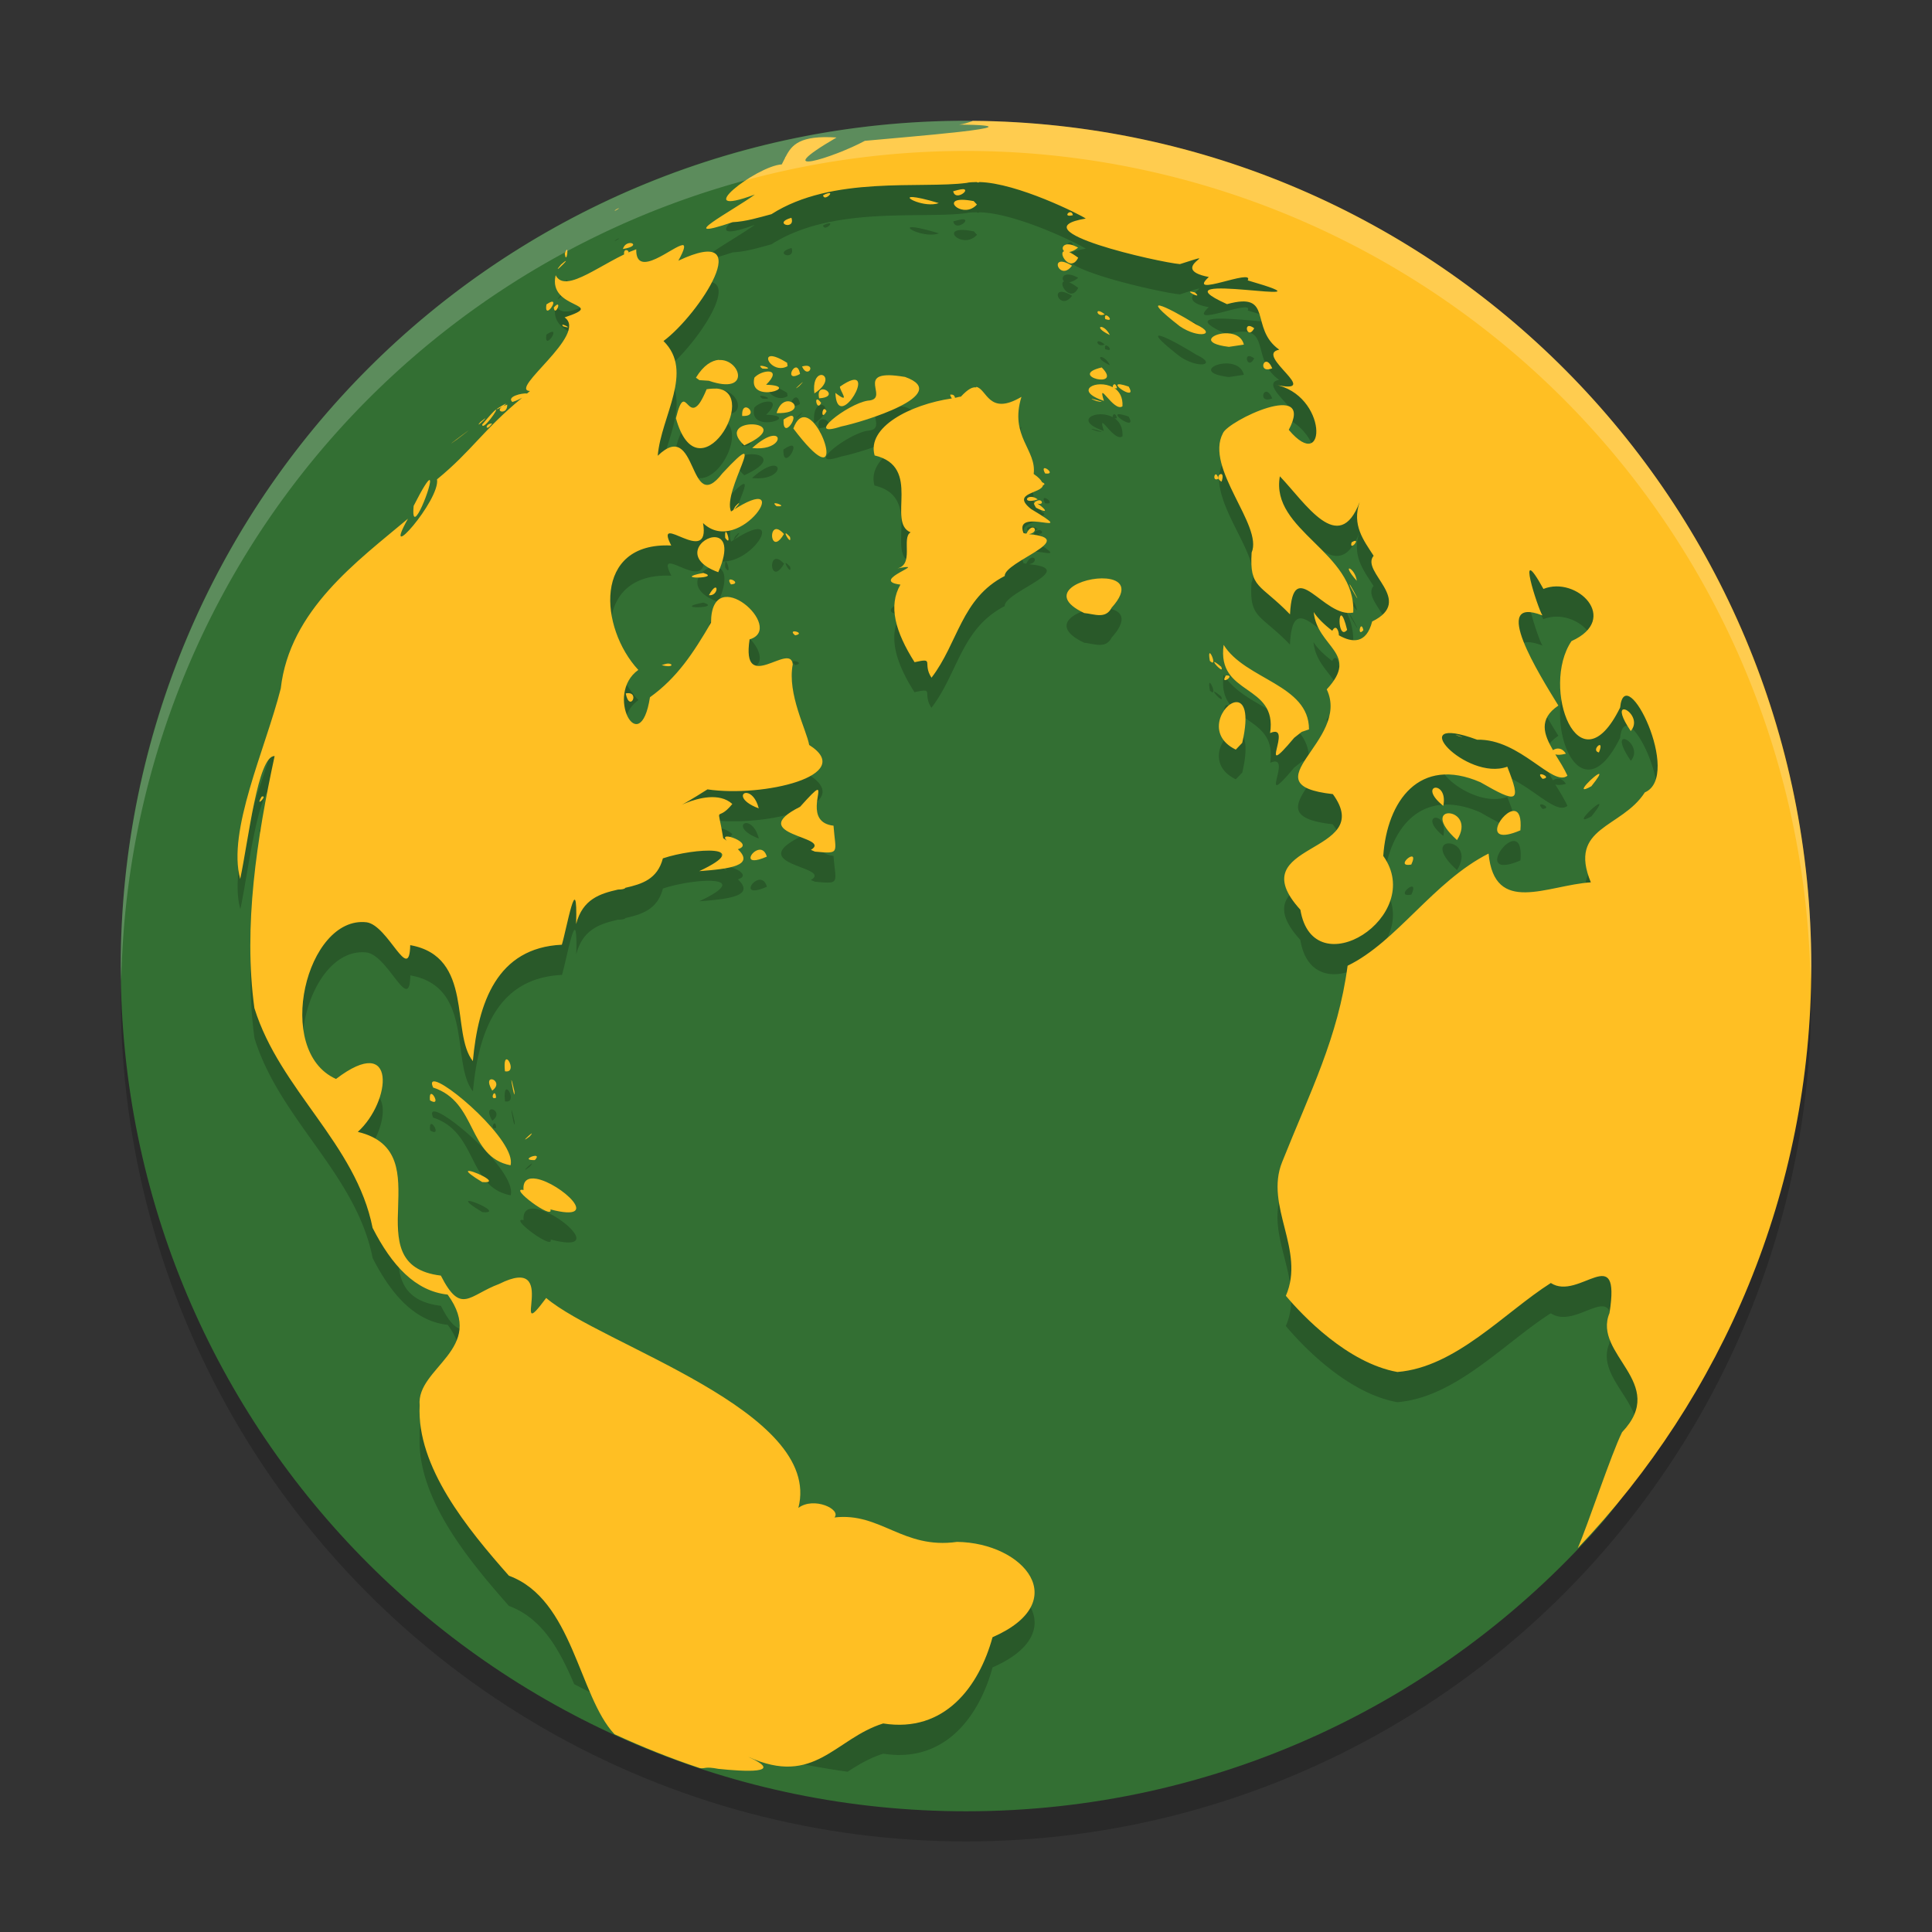 <svg width="64" height="64" version="1.1" viewBox="0 0 64 64" xmlns="http://www.w3.org/2000/svg">
 <rect x="0" y="0" width="64" height="64" fill="#333333" stroke="none"/>
 <g transform="translate(0,-988.362)">
  <circle cx="32" cy="1021.362" r="28" style="opacity:.2"/>
  <path d="m56.377 1020.502c0 7.16 0.936 13.553-3.486 18.504-5.128 5.742-12.587 9.357-20.891 9.357-15.464 0-28-12.536-28-28s12.536-28 28-28c0.509 0 1.665 0.292 2.167 0.319 7.001 0.374 11.089 5.874 15.797 10.463 5.217 5.086 6.413 9.496 6.413 17.358z" style="fill:#336f33"/>
  <path d="m32.223 993.366c-0.161 0.062-0.314 0.109-0.449 0.121 3.077 0.038-2.018 0.432-3.125 0.539-1.035 0.559-3.286 1.26-0.938-0.109-1.213-0.08-1.484 0.241-1.684 0.633-0.02 0.02-0.023 0.021-0.016 0.031-0.038 0.076-0.074 0.148-0.113 0.227-0.844 0.05-3.122 1.826-0.895 1-0.691 0.513-2.782 1.601-0.734 0.914 0.443-0.022 0.861-0.152 1.285-0.266 2.016-1.291 4.966-0.835 6.465-1.035 0.097-0.026 0.218-0.023 0.336-0.027 0.031 0.02 0.061 0.02 0.09 0 1.249 0.028 3.342 1.076 3.523 1.207-2.313 0.384 2.428 1.454 3.117 1.512 1.612-0.515-0.51 0.143 0.957 0.426-0.783 0.719 1.53-0.312 1.289 0.109 3.413 0.992-3.355-0.415-0.688 0.789 1.571-0.43 0.719 0.792 1.73 1.508-0.871 0.164 1.55 1.542-0.172 1.152 1.79 0.324 1.766 3.021 0.488 1.504 0.893-1.692-2.024-0.296-2.184 0.113-0.611 1.153 1.339 3.063 0.953 3.953-0.076 1.201 0.28 1.018 1.273 2.047 0.101-2.018 1.116 0.145 2.094-0.059 0.096-2.016-2.756-2.705-2.434-4.516 0.848 0.886 1.956 2.67 2.645 0.852-0.265 0.769 0.132 1.266 0.465 1.781-0.45 0.535 1.38 1.476-0.051 2.176-0.189 0.747-0.659 0.711-1.102 0.457 0.003-0.144-0.096-0.384-0.219-0.148-0.26-0.198-0.5-0.431-0.617-0.621 0.112 1.171 1.545 1.365 0.434 2.562 0.814 1.712-2.653 3.151 0.203 3.469 1.478 2.023-3.126 1.577-1.074 3.832 0.425 2.586 4.172 0.214 2.746-1.785 0.127-1.818 1.191-3.32 3.215-2.442 1.236 0.712 1.369 0.691 0.895-0.512-1.364 0.499-3.521-1.823-1-0.894 1.425-0.04 2.507 1.583 2.992 1.191-0.106-0.232-0.256-0.47-0.402-0.707 0.079 0.02 0.164 0.026 0.352-0.02-0.137-0.223-0.33-0.189-0.43-0.117-0.302-0.518-0.489-1.029 0.18-1.477-0.63-1.024-2.289-3.675-0.527-2.988-0.15-0.223-0.915-2.59 0.031-0.875 1.106-0.445 2.556 0.994 0.93 1.727-1.036 1.53 0.245 4.993 1.613 2.199 0.164-1.62 2.072 2.273 0.816 2.812-0.765 1.195-2.556 1.131-1.789 2.981-1.44 0.092-3.193 1.108-3.387-0.953-1.83 0.927-3.041 2.924-4.672 3.715-0.314 2.376-1.243 4.184-2.168 6.504-0.591 1.465 0.78 2.915 0.125 4.43 0.549 0.655 2.04 2.226 3.691 2.523 1.934-0.154 3.554-1.972 5.086-2.945 0.929 0.61 2.323-1.437 1.941 0.996-0.574 1.377 1.971 2.309 0.418 3.945-0.033 0.067-0.101 0.263-0.141 0.355a28 28 0 0 0 6.355 -16.797c-0.527-14.924-12.701-26.882-27.727-26.999zm-4.816 0.441-0.07 0.019 0.07-0.019zm-0.137 0.031-0.188 0.035 0.188-0.035zm-0.203 0.043-0.074 0.019 0.074-0.019zm-2.113 0.707-0.082 0.019 0.082-0.019zm-0.348 0.098-0.188 0.039 0.188-0.039zm-1.707 0.496-0.176 0.066 0.176-0.066zm-0.281 0.078-0.078 0.039 0.078-0.039zm9.332 0.375c-0.046-0.02-0.159 5e-4 -0.371 0.062 0.063 0.312 0.51-5e-4 0.371-0.062zm-10.391 0.07-0.051 0.031 0.051-0.031zm5.93 0.055c-0.027 0-0.093-2e-3 -0.223 0.07 0.026 0.188 0.304-0.046 0.223-0.07zm4.379 0.082 0.094 0.051-0.094-0.051zm-1.621 0.047c-0.4-0.026 0.393 0.369 0.855 0.203-0.455-0.138-0.722-0.193-0.855-0.203zm-9.199 0.047-0.027 0.019 0.027-0.019zm10.828 0.043c-0.675 2e-3 0.061 0.635 0.488 0.16l-0.105-0.113c-0.159-0.03-0.286-0.047-0.383-0.047zm0.617 0.168 4e-3 0.094-4e-3 -0.094zm-11.98 0.113c6.84e-4 0-0.028-3e-3 -0.105 0.043-0.147 0.114 0.103-0.031 0.105-0.043zm-0.172 0.082-0.094 0.074 0.094-0.074zm15.129 0.051c-0.097-0.02-0.217 0.174 0.074 0.098-0.011-0.066-0.042-0.094-0.074-0.098zm-15.32 0.051 0.016 0.035-0.016-0.035zm6.07 0.133c-0.651 0.184 0.152 0.432 0 0zm-6.383 0.113-0.113 0.109 0.113-0.109zm-0.191 0.133-0.18 0.125 0.18-0.125zm1.297 0.602c-0.076-0.034-0.254 1e-3 -0.305 0.188 0.355-0.056 0.381-0.153 0.305-0.188zm14.371 0.039c-0.127 0.032-0.141 0.154-0.062 0.219-0.217 0.054 0.215 0.723 0.465 0.215-0.124-0.092-0.221-0.15-0.297-0.184 0.08-0.02 0.177-0.048 0.297-0.148-0.186-0.104-0.319-0.122-0.402-0.102zm-12.703 0.019c-0.281 0-1.553 1.152-1.531 0.137-1.07 0.382-2.342 1.52-2.672 0.859-0.274 1.153 1.769 0.909 0.297 1.398 0.805 0.553-1.877 2.4-1.145 2.438-0.039 0.03-0.061 0.052-0.098 0.082-0.172-0.02-0.686 0.104-0.484 0.281 0.207-0.068 0.235-0.099 0.32-0.141-1.29 1.059-1.664 1.758-2.82 2.703 0.113 0.682-1.889 2.957-0.961 1.305-1.676 1.408-3.921 3.025-4.215 5.625-0.515 2.022-1.777 4.717-1.34 6.309 0.273-1.275 0.584-4.094 1.141-4.07-0.589 2.722-1.042 5.644-0.672 8.348 0.845 2.718 3.362 4.494 3.914 7.281 0.639 1.251 1.423 2.096 2.488 2.211 1.313 1.805-1.049 2.417-0.93 3.664-0.106 2.041 1.587 4.097 2.957 5.648 1.108 0.406 1.687 1.477 2.16 2.59a28 28 0 0 0 9.059 2.902c0.357-0.233 0.73-0.457 1.18-0.598 2.045 0.324 3.179-1.24 3.621-2.859 2.681-1.17 1.047-3.127-1.176-3.156-1.794 0.253-2.529-0.987-4.059-0.809 0.237-0.266-0.678-0.705-1.195-0.32 0.826-3.206-6.54-5.404-8.352-6.953-1.267 1.711 0.508-1.502-1.559-0.465-1.005 0.372-1.263 1.043-1.934-0.274-2.941-0.356 0.082-4.087-2.75-4.762 1.11-1.007 1.311-3.307-0.723-1.754-2.077-0.928-0.979-5.42 1.016-5.188 0.718 0.102 1.419 2.066 1.445 0.758 2.122 0.378 1.332 2.911 2.074 3.84 0.176-1.932 0.797-3.756 2.949-3.856 0.151-0.486 0.529-2.644 0.473-0.684 0.216-0.833 0.797-1.011 1.387-1.145 0.137 0 0.234-0.021 0.242-0.055 0.548-0.124 1.061-0.283 1.242-0.977 1.05-0.351 3.073-0.454 1.203 0.422 1.027-0.076 1.849-0.185 1.281-0.727 0.608-0.186-0.718-0.651-0.363-0.277-0.044-0.03-0.071-0.056-0.121-0.086-0.202-1.248-0.241-0.462 0.301-1.133-0.856-0.787-2.901 0.834-0.824-0.484 1.833 0.275 4.969-0.461 3.371-1.473-0.083-0.488-0.737-1.693-0.547-2.668-0.075-0.768-1.711 1.04-1.43-0.828 1.223-0.366-1.276-2.604-1.277-0.555-0.592 1.011-1.123 1.823-2.023 2.469-0.33 2.117-1.511-0.103-0.383-0.902-1.285-1.384-1.512-4.244 1.09-4.121-0.604-1.182 1.316 0.759 1.055-0.746 1.225 1.174 3.161-1.862 0.926-0.383-0.299-0.697 1.356-3.028-0.285-1.266-1.141 1.481-0.805-1.873-2.145-0.578 0.112-1.321 1.217-2.791 0.191-3.801 1.171-0.867 3.176-3.921 0.492-2.66 0.213-0.386 0.23-0.517 0.137-0.52zm-3.73 0.019-0.016 0.137 0.016-0.137zm-0.094 0.137c-0.012-0.02-0.037 0.017-0.078 0.117 0.045 0.335 0.115-0.073 0.078-0.117zm17.484 0h0.109-0.109zm-15.566 0.019c-0.025 0.02-0.038 0.059-0.027 0.133 0.262-0.042 0.103-0.187 0.027-0.133zm3.266 0.324 0.035 0.043-0.035-0.043zm-5.227 0.031c0.007-0.02-0.033 1e-3 -0.164 0.117-0.302 0.359 0.143-0.065 0.164-0.117zm16.367 0.023c-0.212 0.064 0.089 0.549 0.402 0.125-0.203-0.122-0.332-0.147-0.402-0.125zm0.551 0.105-0.047 0.125 0.047-0.125zm2.406 0.125-0.141 0.019 0.141-0.019zm1.16 0.059-0.074 0.055 0.074-0.055zm0.195 0.102 0.125 0.098-0.125-0.098zm-21.078 0.125-0.117 0.066 0.117-0.066zm-0.215 0.137 0.062 0.019-0.062-0.019zm21.273 0.027 0.062 0.066-0.062-0.066zm0.02 0.316c5e-3 0.048 0.405 0.231 0.164 0.019-0.125-0.034-0.166-0.031-0.164-0.019zm-21.098 0.336c-0.019-0.03-0.082-0.018-0.223 0.078-0.075 0.459 0.278 0.018 0.223-0.078zm0.102 0.09-0.074 0.07 0.074-0.07zm20.012 0.031c-0.182-0.042-0.059 0.131 0.645 0.68 0.628 0.428 1.265 0.278 0.547-0.055-0.521-0.323-1.009-0.583-1.191-0.625zm-2.293 0.043 0.266 0.09-0.266-0.09zm-18.137 0.047 0.023 0.047-0.023-0.047zm18.398 0.09c-0.117-0.02-0.033 0.203 0.188 0.105-0.086-0.072-0.148-0.102-0.188-0.105zm-0.168 0.019 0.082 0.082-0.082-0.082zm0.398 0.121c-0.027 0-0.044 0.033-0.027 0.117 0.288 0.11 0.108-0.129 0.027-0.117zm-0.188 0.07-0.059 0.133 0.059-0.133zm-0.289 0.027 0.098 0.074-0.098-0.074zm-17.512 0.211c-0.026 0-0.036 0 0.004 0.051 0.32 0.1 0.074-0.043-0.004-0.051zm18.016 0 0.113 0.031-0.113-0.031zm4.68 0.051c-0.11 0.06 0.033 0.392 0.203 0.066-0.102-0.074-0.166-0.086-0.203-0.066zm-4.883 0.023c-0.052 0.02-0.005 0.12 0.305 0.27-0.1-0.209-0.252-0.284-0.305-0.27zm-17.715 0.055-0.02 0.074 0.02-0.074zm18.152 0.02-0.027 0.066 0.027-0.066zm-0.355 0.098 0.012 0.172-0.012-0.172zm4.027 0.039c-0.444 0.024-0.798 0.338 0.141 0.449l0.492-0.074c-0.07-0.299-0.367-0.39-0.633-0.375zm-22.184 0.215 0.055 0.035-0.055-0.035zm7.152 0.539c-0.284 0.02 0.118 0.574 0.551 0.328l-0.016-0.109c-0.27-0.17-0.441-0.226-0.535-0.223zm11.02 0 0.023 0.105-0.023-0.105zm-12.746 0.121c-0.236 0.02-0.506 0.175-0.758 0.59l0.113 0.082 0.312 0.019c1.426 0.493 1.039-0.739 0.332-0.688zm18.152 0.062c-0.157-0.032-0.211 0.376 0.18 0.219-0.063-0.146-0.127-0.208-0.18-0.219zm-15.539 0.113-0.145 0.074 0.145-0.074zm-1.23 0.023c-0.028 0-0.022 0.034 0.059 0.09 0.415 0.036 0.026-0.112-0.059-0.09zm1.176 0.051c-0.155 0-0.319 0.469 0.129 0.219-0.027-0.154-0.077-0.216-0.129-0.219zm-0.551 0.094 0.086 0.035-0.086-0.035zm-0.324 0.047c-0.138-0.022-0.381 0.059-0.508 0.199-0.221 0.9 1.624 0.273 0.391 0.234 0.289-0.284 0.255-0.411 0.117-0.434zm1.66 0.117c-0.112 0.04-0.228 0.218-0.18 0.602 0.552-0.36 0.367-0.67 0.18-0.602zm2.285 0c-0.962 0 0.008 0.8-0.695 0.844-0.687 0.106-2.149 1.273-0.883 0.856 0.721-0.146 3.718-1.064 2.117-1.641-0.227-0.038-0.402-0.057-0.539-0.059zm-1.594 0.066-0.125 0.117 0.125-0.117zm-1.262 0.164c-0.032 0.02-0.39 0.346-0.113 0.129 0.098-0.1 0.124-0.133 0.113-0.129zm10.34 0.066c-0.044 0-0.073 0.053-0.066 0.102-0.511-0.281-1.348 0.1-0.293 0.453-0.234-0.752 0.332 0.391 0.617 0.18 0.018-0.299-0.102-0.489-0.266-0.602 0.024 0 0.036 0.02 0.082 0-0.019-0.086-0.047-0.119-0.074-0.125v-0.01zm0.094 0.019c-0.057 0.09 0.633 0.508 0.367 0.062-0.248-0.086-0.348-0.092-0.367-0.062zm-4.684 0.07v0.02c-0.119-0.022-0.271 0.048-0.508 0.305-0.064 0-0.13 0.031-0.195 0.039-0.011-0.062-0.045-0.123-0.16-0.105 0.018 0.076 0.039 0.089 0.059 0.125-1.384 0.203-2.829 0.953-2.562 1.891 1.59 0.376 0.392 2.216 1.195 2.547-0.323 0.182 0.156 1.121-0.5 1.207 1.279-0.253-0.939 0.391 0.164 0.523-0.411 0.708-0.171 1.565 0.465 2.57 0.69-0.156 0.246 0.034 0.562 0.516 0.885-1.151 0.983-2.625 2.426-3.367-0.014-0.479 2.509-1.236 0.801-1.387 0.39-0.07 0.117-0.448-0.082-0.023-0.042 0-0.052 5e-4 -0.098-0.019-0.348-0.906 1.966 0.236 0.25-0.793-0.684-0.543 0.352-0.504 0.395-0.789 0.084-0.02 0.049-0.068-0.027-0.098-0.038-0.074-0.114-0.158-0.281-0.274 0.104-0.805-0.808-1.247-0.402-2.555-1.09 0.647-1.143-0.266-1.5-0.332zm-5.555 0.02 0.043 0.102-0.043-0.102zm5.129 0 0.09 0.082-0.09-0.082zm-8.164 0.039c-0.097 0-0.21 0-0.34 0.019-0.632 1.536-0.664-0.473-1.016 0.961 0.734 2.659 2.809-0.848 1.355-0.981zm8.109 0.019 0.07 0.07-0.07-0.07zm-4.527 0.02c-0.049-0.018-0.103-0.022-0.145 0-0.055 0.034-0.086 0.116-0.051 0.277 0.443-0.029 0.342-0.226 0.195-0.281zm-1.125 0.086-0.117 0.105 0.117-0.105zm-9.219 0.019-0.141 0.059 0.141-0.059zm8.961 0.113 0.156 0.035-0.156-0.035zm-0.047 0.031 0.051 0.066-0.051-0.066zm10.262 0.051c-0.019 4e-4 0.019 0.022 0.164 0.074 0.443 0.092-0.107-0.074-0.164-0.074zm-19.383 0.019-0.047 0.027 0.047-0.027zm10.285 0c-0.073 0.024 0.027 0.36 0.137 0.113-0.069-0.094-0.112-0.121-0.137-0.113zm-1.41 0.043-0.137 0.098 0.137-0.098zm-8.906 0.102c-0.095 0.034-0.572 0.336-0.082 0.086 0.103-0.08 0.114-0.098 0.082-0.086zm0.055 0.024c-0.573 0.19 0.015 0.409 0 0zm7.859 0.105c-0.049 0.028-0.084 0.111-0.074 0.274 0.488 0.026 0.221-0.357 0.074-0.274zm-8.25 0.074c-0.049 0.034-0.178 0.173-0.438 0.484 0.006 0.239 0.585-0.586 0.438-0.484zm0.297 0.027-0.09 0.117 0.09-0.117zm-0.152 0.066-0.062 0.09 0.062-0.09zm-0.055 0.105-0.125 0.113 0.125-0.113zm9.672 0c-0.051 0.02-0.124 0.055-0.219 0.121-0.025 0.732 0.575-0.224 0.219-0.121zm0.312 0-0.086 0.07 0.086-0.07zm-10.406 0.074c-2e-3 0-0.048 0.027-0.168 0.125-0.197 0.236 0.174-0.105 0.168-0.125zm9.266 0.137 0.137 0.09-0.137-0.09zm-9.043 0.035c-0.261 0-0.225 0.32 0 0zm-0.184 0.031-0.098 0.074 0.098-0.074zm8.832 0c-0.371-0.02-0.839 0.199-0.293 0.695 0.937-0.427 0.664-0.678 0.293-0.695zm-8.867 0.078-0.117 0.051 0.117-0.051zm24.246 0.02-0.098 0.035 0.098-0.035zm-25.027 0.266c-0.246 0.184-0.549 0.412-0.168 0.141 0.604-0.462 0.414-0.324 0.168-0.141zm10.238 0.027c-0.142 0.036-0.353 0.151-0.625 0.395 0.877 0.1 1.052-0.501 0.625-0.395zm14.691 0-0.023 0.172 0.023-0.172zm-6.016 0.109 0.023 0.098-0.023-0.098zm-18.652 0.019-0.02 0.09 0.02-0.09zm-0.035 0.098-0.109 0.098 0.109-0.098zm-0.094 0.019-0.043 0.082 0.043-0.082zm8.516 0.031-0.062 0.098 0.062-0.098zm-1.238 0.152 0.035 0.074-0.035-0.074zm17.543 0.125-0.047 0.113 0.047-0.113zm-5.965 0.031 0.195 0.254-0.195-0.254zm-19.199 0.078-0.121 0.117 0.121-0.117zm8.18 0.09-0.098 0.105 0.098-0.105zm-8.191 0.074-0.082 0.082 0.082-0.082zm25.25 0.047-0.039 0.133 0.039-0.133zm-5.742 0.191c-0.024 0.02-0.02 0.062 0.035 0.168 0.33 0.048 0.037-0.212-0.035-0.168zm5.617 0.027 0.051 0.148-0.051-0.148zm-25.41 0.019-0.082 0.02 0.082-0.02zm19.629 0.152 0.094 0.105-0.094-0.105zm-20.191 0.188c-0.049 0-0.204 0.219-0.527 0.855-0.111 1.169 0.674-0.848 0.527-0.855zm10.766 0.133 0.066 0.105-0.066-0.105zm15.383 0.02 0.02 0.113-0.02-0.113zm-26.121 0.105 0.02 0.09-0.02-0.09zm19.891 0.301c-0.188 0-0.213 0.233 0.23 0.086-0.087-0.066-0.168-0.09-0.23-0.086zm0.285 0.113c-0.044 0-0.099 0.02-0.168 0.07 0.299 0.142 0.3-0.06 0.168-0.07zm-0.141 0.082c-0.047 0-0.058 0.032 0.027 0.164 0.607 0.303 0.114-0.144-0.027-0.164zm-9.809 0.019c7.72e-4 -0.02-0.03 0-0.125 0.102-0.179 0.287 0.123-0.066 0.125-0.102zm1.18 0c-0.022 0-0.013 0.034 0.062 0.094 0.349 0.024 4e-3 -0.12-0.062-0.094zm11.125 0.027-0.059 0.156 0.059-0.156zm-22.781 0.066-0.066 0.152 0.066-0.152zm12.023 0.082-0.164 0.031 0.164-0.031zm-0.176 0.113-0.203 0.055 0.203-0.055zm0.23 0.058-0.07 0.121 0.07-0.121zm-12.32 0.16-0.039 0.094 0.039-0.094zm-0.02 0.023-0.078 0.082 0.078-0.082zm12.418 0.231-0.059 0.141 0.059-0.141zm18.18 0.047 0.023 0.156-0.023-0.156zm-18.68 0.059c-0.194 0.104-0.058 0.768 0.309 0.148-0.141-0.158-0.244-0.184-0.309-0.148zm-1.617 0.078c-0.019 0-0.032 0.047-0.023 0.195 0.198 0.285 0.08-0.191 0.023-0.195zm-0.074 0.031-0.102 0.152 0.102-0.152zm2.055 0.019c-0.033 0.032 0.205 0.396 0.145 0.117-0.092-0.1-0.134-0.127-0.145-0.117zm-2.324 0.125c-0.45-0.04-1.138 0.712 0.09 1.16 0.364-0.828 0.18-1.137-0.09-1.16zm20.25 0.105 0.172 0.074-0.172-0.074zm-2.641 0.148-0.055 0.102 0.055-0.102zm2.414 0 0.102 0.035-0.102-0.035zm0.988 0.785c-0.064-0.024-0.048 0.09 0.234 0.406-0.027-0.221-0.171-0.383-0.234-0.406zm-21.418 0.144c-1.118 0.216 0.666 0.194 0 0zm13.355 0.188c-0.784-0.072-2.083 0.506-0.734 1.141 0.344 0.034 0.711 0.212 0.91-0.176 0.581-0.645 0.295-0.921-0.176-0.965zm-12.176 0.02-0.008 0.133 0.008-0.133zm-0.309 0.02c-0.021 0.02-0.018 0.062 0.043 0.152 0.316-0.02 0.022-0.205-0.043-0.152zm20.57 0.188c-0.036-0.058-0.046-0.059 0.008 0.062 0.44 0.771 0.099 0.11-0.008-0.062zm-21.066 0.082c-0.042 0.024-0.106 0.095-0.188 0.242 0.259 0.032 0.314-0.315 0.188-0.242zm18.074 0.215 0.074 0.09-0.074-0.09zm-17.031 0.113 0.105 0.066-0.105-0.066zm7.84 0.105-0.145 0.051 0.145-0.051zm-7.133 0.129 0.086 0.144-0.086-0.144zm13.648 0.047 0.125 0.086-0.125-0.086zm-0.02 0.035 0.145 0.082-0.145-0.082zm1.562 0.09 0.031 0.102-0.031-0.102zm-0.043 0.055 0.164 0.258-0.164-0.258zm4.438 0.082 0.133 0.074-0.133-0.074zm-5.77 0.023 0.117 0.07-0.117-0.07zm5.207 0.024c-0.127-0.078-0.087 0.79 0.184 0.473-0.076-0.316-0.141-0.446-0.184-0.473zm-0.363 0.289 0.078 0.078-0.078-0.078zm1.016 0.066c-0.065 0-0.098 0.324 0.07 0.125-0.022-0.098-0.049-0.127-0.07-0.125zm-0.367 0.031-0.039 0.098 0.039-0.098zm-18.355 0.144c-0.088-0.022-0.186 0-0.031 0.121 0.197-0.038 0.119-0.099 0.031-0.121zm14.285 0.168 0.09 0.094-0.09-0.094zm-15.156 0.082-0.012 0.141 0.012-0.141zm15.031 0.188c-0.238 1.704 1.792 1.27 1.543 2.922 0.812-0.358-0.499 1.702 0.797 0.156l0.25-0.195 0.238-0.082c0.005-1.486-2.117-1.648-2.828-2.801zm-14.348 0.113 0.086 0.09-0.086-0.09zm13.883 0.164c-0.019 0.02-0.019 0.078 0.012 0.254 0.234 0.218 0.044-0.284-0.012-0.254zm-17.91 0.199-0.164 0.078 0.164-0.078zm18.066 0.09c-0.047 0.02 0.34 0.421 0.227 0.16-0.146-0.122-0.211-0.164-0.227-0.16zm-18.082 0.055c-0.056 0-0.133 0.017-0.223 0.051 0.374 0.1 0.39-0.045 0.223-0.051zm0.172 0.023-0.117 0.066 0.117-0.066zm8.219 0-0.125 0.062 0.125-0.062zm9.602 0.02-0.098 0.062 0.098-0.062zm-9.379 0.262-0.066 0.09 0.066-0.09zm13.137 0.047-0.062 0.09 0.062-0.09zm-3.281 0.039c-0.234 0.36 0.357-0.02 0 0zm-9.605 0.02 0.133 0.074-0.133-0.074zm-9.293 0.113 0.156 0.031-0.156-0.031zm19.066 0.023-0.035 0.098 0.035-0.098zm-31.594 0.125 0.004 0.113-0.004-0.113zm31.543 0-0.035 0.141 0.035-0.141zm-20 0.316c0.131 0.661 0.499-0.094 0 0zm20.75 0.176-0.016 0.172 0.016-0.172zm-32.348 0.039-0.02 0.137 0.02-0.137zm31.805 0.074c-0.426 0.038-1.013 1.078 0 1.57l0.215-0.223c0.24-1.035 0.041-1.37-0.215-1.348zm12.832 0.242c-0.086 0.032-0.073 0.233 0.254 0.715 0.305-0.355-0.111-0.769-0.254-0.715zm-11.957 0.051-0.125 0.078 0.125-0.078zm9.715 0.266-0.043 0.082 0.043-0.082zm-0.043 0.176-0.012 0.148 0.012-0.148zm-8.352 0.336-0.117 0.074 0.117-0.074zm5.098 0.02c0.039 0.02 0.392 0.13 0.098 0.02-0.094-0.024-0.111-0.025-0.098-0.02zm3.754 0.062 0.105 0.148-0.105-0.148zm-3.832 0.02 0.098 0.051-0.098-0.051zm1.008 0.176-0.074 0.066 0.074-0.066zm3.117 0.047-0.012 0.148 0.012-0.148zm-0.344 0.281h0.102-0.102zm0.5 0.102-0.012 0.098 0.012-0.098zm0.473 0.109 0.035 0.133-0.035-0.133zm-2.34 0.172 0.152 0.078-0.152-0.078zm4.34 0.055-0.023 0.082 0.023-0.082zm-3.906 0.1 0.043 0.148-0.043-0.148zm1.977 0.176c-0.08-0.042-0.924 0.781-0.258 0.406 0.227-0.283 0.285-0.393 0.258-0.406zm-1.953 0.02c-0.015 0.02 7.42e-4 0.061 0.078 0.141 0.285-0.03-0.033-0.195-0.078-0.141zm0.328 0.188-0.113 0.02 0.113-0.02zm-3.543 0.027-0.059 0.094 0.059-0.094zm-39.602 0.023-0.074 0.07 0.074-0.07zm0.445 0.023-0.062 0.305 0.062-0.305zm43.398 0 0.07 0.082-0.07-0.082zm-4.508 0.172c-0.135 0.02-0.182 0.238 0.27 0.602 0.088-0.44-0.135-0.621-0.27-0.602zm-20.477 0.078c-0.068 0.025-0.223 0.18-0.559 0.555-1.873 0.942 1.105 0.983 0.355 1.43l0.137 0.056c0.855 0.078 0.681 0.055 0.613-0.855-0.954-0.108-0.344-1.253-0.547-1.184zm-2.312 0.102c-0.205-0.036-0.276 0.26 0.383 0.508-0.089-0.347-0.26-0.486-0.383-0.508zm-16.082 0.117c-0.25 0.42 0.238-0.08 0 0zm35.453 0 0.086 0.062-0.086-0.062zm6.055 0.476c-0.403-0.068-1.169 1.218 0.188 0.641 0.038-0.443-0.053-0.618-0.188-0.641zm-2.164 0.078c-0.26-0.02-0.437 0.264 0.25 0.883 0.354-0.56 0.01-0.868-0.25-0.883zm-20.559 0.027-0.125 0.023 0.125-0.023zm-2.371 0.547-0.195 0.098 0.195-0.098zm25.301 0.426 0.09 0.02-0.09-0.02zm-25.223 0.203c-0.288 0.02-0.589 0.594 0.242 0.231-0.051-0.176-0.146-0.235-0.242-0.231zm21.832 0.027-0.098 0.035 0.098-0.035zm-39.191 0.027-0.004 0.156 0.004-0.156zm38.992 0.18c-0.103-0.064-0.508 0.344-0.043 0.258 0.076-0.162 0.077-0.236 0.043-0.258zm-38.398 0.094 0.023 0.09-0.023-0.09zm-0.324 0.344-0.023 0.125 0.023-0.125zm38.352 0.191-0.074 0.113 0.074-0.113zm-25.727 0.438 0.16 0.027-0.16-0.027zm-1.32 0.856-0.109 0.109 0.109-0.109zm-7.285 0.289-0.098 0.02 0.098-0.02zm0.863 0.742 0.039 0.094-0.039-0.094zm5.859 0.051-0.164 0.234 0.164-0.234zm-0.395 0.293-0.129 0.074 0.129-0.074zm-7.828 0.078-0.094 0.137 0.094-0.137zm5.344 2.926-0.035 0.098 0.035-0.098zm0.77 0.324 0.094 0.066-0.094-0.066zm0.105 0.094c-0.061-0.038-0.119 0.036-0.082 0.387 0.297 0.054 0.184-0.323 0.082-0.387zm-3.965 0.414 0.098 0.02-0.098-0.02zm3.488 0.246c-0.104-0.04-0.218 0.043-0.027 0.367 0.225-0.164 0.131-0.327 0.027-0.367zm0.613 0.02c-0.027-0.034 0.121 0.742 0.098 0.375-0.061-0.263-0.089-0.364-0.098-0.375zm-2.598 0.047c-0.048 0.02-0.052 0.079 0 0.199 1.474 0.475 1.134 2.296 2.566 2.574 0.217-0.777-2.228-2.894-2.566-2.773zm-1.414 0.219-0.102 0.02 0.102-0.02zm3.457 0.172c-0.06-0.028-0.138 0.222 0.043 0.145-6e-3 -0.094-0.023-0.137-0.043-0.145zm-2.109 0.02c-0.031 0-0.05 0.065-0.035 0.211 0.329 0.2 0.13-0.231 0.035-0.211zm2.863 0.129 0.102 0.301-0.102-0.301zm-1.301 0.43 0.125 0.113-0.125-0.113zm0.117 0.133 0.078 0.098-0.078-0.098zm-3.715 0.187-0.082 0.082 0.082-0.082zm5.207 0.305 0.113 0.102-0.113-0.102zm0.156 0.129c-0.061 0.03-0.405 0.355-0.066 0.102 0.079-0.088 0.087-0.112 0.066-0.102zm-3.066 0.113 0.109 0.082-0.109-0.082zm3.371 0.156 0.098 0.078-0.098-0.078zm-0.148 0.477c-0.094-0.042-0.487 0.143-0.047 0.133 0.077-0.08 0.078-0.119 0.047-0.133zm-2.262 0.504c-0.006 0.034 0.115 0.14 0.473 0.355 0.7 0.06-0.455-0.458-0.473-0.355zm2.195 0.066 0.129 0.086-0.129-0.086zm0.074 0.184c-0.265-0.046-0.458 0.039-0.43 0.371-0.528-0.116 1.012 1.024 0.895 0.641 1.791 0.464 0.329-0.872-0.465-1.012zm-4.227 3.481 0.035 0.125-0.035-0.125zm13.113 7.207 0.164 0.023-0.164-0.023zm0.785 0.051-0.191 0.02 0.191-0.02zm-0.785 0.023-0.066 0.082 0.066-0.082zm2.598 0.543-0.039 0.09 0.039-0.09z" style="opacity:.2"/>
  <path d="m32.221 992.368c-0.161 0.062-0.313 0.108-0.448 0.12 3.077 0.038-2.015 0.431-3.123 0.539-1.035 0.559-3.287 1.26-0.938-0.11-1.213-0.08-1.484 0.243-1.684 0.634-0.02 0.02-0.023 0.02-0.016 0.03-0.038 0.076-0.075 0.148-0.115 0.227-0.844 0.05-3.119 1.824-0.891 0.998-0.691 0.513-2.783 1.603-0.736 0.916 0.443-0.022 0.861-0.152 1.285-0.265 2.016-1.291 4.965-0.836 6.464-1.036 0.097-0.026 0.219-0.024 0.336-0.028 0.031 0.02 0.061 0.02 0.09 0 1.249 0.028 3.34 1.078 3.522 1.209-2.313 0.384 2.43 1.452 3.12 1.509 1.612-0.515-0.51 0.144 0.957 0.427-0.783 0.719 1.528-0.309 1.288 0.112 3.413 0.992-3.354-0.417-0.686 0.787 1.571-0.43 0.719 0.793 1.731 1.509-0.871 0.164 1.55 1.541-0.172 1.151 1.79 0.324 1.764 3.021 0.487 1.504 0.893-1.692-2.023-0.296-2.182 0.114-0.611 1.153 1.338 3.061 0.952 3.951-0.076 1.201 0.278 1.019 1.271 2.048 0.101-2.018 1.117 0.144 2.095-0.06 0.096-2.016-2.753-2.704-2.431-4.514 0.848 0.886 1.956 2.669 2.644 0.85-0.265 0.769 0.13 1.268 0.462 1.783-0.45 0.535 1.382 1.477-0.049 2.177-0.189 0.747-0.66 0.71-1.102 0.457 0.003-0.144-0.096-0.385-0.219-0.15-0.26-0.198-0.498-0.431-0.615-0.621 0.112 1.171 1.543 1.365 0.432 2.562 0.814 1.712-2.654 3.152 0.202 3.47 1.478 2.023-3.127 1.576-1.075 3.831 0.425 2.586 4.172 0.216 2.745-1.783 0.127-1.818 1.195-3.32 3.218-2.442 1.236 0.712 1.366 0.689 0.891-0.514-1.364 0.499-3.519-1.822-0.998-0.894 1.425-0.04 2.506 1.584 2.991 1.192-0.106-0.232-0.256-0.469-0.402-0.706 0.079 0.02 0.163 0.024 0.35-0.022-0.137-0.223-0.327-0.19-0.427-0.118-0.302-0.518-0.491-1.029 0.178-1.477-0.63-1.024-2.29-3.673-0.528-2.986-0.15-0.223-0.914-2.592 0.033-0.878 1.106-0.445 2.556 0.996 0.93 1.728-1.036 1.53 0.242 4.995 1.611 2.201 0.164-1.62 2.073 2.272 0.818 2.811-0.765 1.195-2.556 1.131-1.788 2.98-1.44 0.092-3.194 1.107-3.388-0.954-1.83 0.927-3.039 2.925-4.67 3.716-0.314 2.376-1.243 4.182-2.168 6.502-0.591 1.465 0.778 2.918 0.123 4.432 0.549 0.655 2.042 2.227 3.694 2.524 1.934-0.154 3.551-1.975 5.083-2.948 0.929 0.61 2.325-1.437 1.944 0.995-0.574 1.377 1.969 2.312 0.416 3.948-0.355 0.712-1.14 3.088-1.468 3.842 4.783-5.023 7.736-11.805 7.736-19.288 0-15.39-12.417-27.875-27.779-27.995zm-4.815 0.44-0.071 0.02 0.071-0.02zm-0.137 0.03-0.186 0.036 0.186-0.036zm-0.202 0.044-0.077 0.02 0.077-0.02zm-2.114 0.705-0.082 0.022 0.082-0.022zm-0.35 0.098-0.186 0.04 0.186-0.04zm-1.704 0.498-0.178 0.064 0.178-0.064zm-0.282 0.076-0.079 0.04 0.079-0.04zm9.33 0.377c-0.046-0.02-0.159 0-0.372 0.062 0.063 0.312 0.511 0 0.372-0.062zm-10.391 0.068-0.049 0.032 0.049-0.032zm5.931 0.054c-0.027 0-0.092 0-0.221 0.072 0.026 0.188 0.302-0.048 0.221-0.072zm4.378 0.082 0.093 0.052-0.093-0.052zm0.645 0.02 0.09 0.052-0.09-0.052zm-2.267 0.03c-0.4-0.026 0.393 0.366 0.856 0.2-0.455-0.138-0.722-0.19-0.856-0.2zm-9.198 0.046-0.027 0.02 0.027-0.02zm10.828 0.044c-0.675 2e-3 0.062 0.633 0.489 0.158l-0.107-0.114c-0.159-0.03-0.286-0.044-0.383-0.044zm0.618 0.166 0.005 0.096-0.005-0.096zm-11.982 0.112c6.84e-4 0-0.026 0-0.104 0.046-0.147 0.114 0.102-0.034 0.104-0.046zm-0.172 0.084-0.093 0.076 0.093-0.076zm15.129 0.05c-0.097-0.02-0.217 0.174 0.074 0.098-0.011-0.066-0.041-0.094-0.074-0.098zm-15.318 0.052 0.014 0.036-0.014-0.036zm6.068 0.132c-0.651 0.184 0.152 0.432 0 0zm-6.382 0.112-0.112 0.112 0.112-0.112zm-0.191 0.134-0.18 0.124 0.18-0.124zm1.296 0.602c-0.076-0.034-0.253 0-0.304 0.186 0.355-0.056 0.38-0.152 0.304-0.186zm14.375 0.04c-0.127 0.032-0.141 0.154-0.063 0.219-0.217 0.054 0.215 0.724 0.465 0.216-0.124-0.092-0.222-0.152-0.298-0.186 0.08-0.02 0.175-0.048 0.295-0.148-0.186-0.104-0.316-0.122-0.399-0.102zm-12.704 0.02c-0.281 0-1.555 1.152-1.534 0.136-1.07 0.382-2.339 1.519-2.669 0.859-0.274 1.153 1.767 0.908 0.295 1.397 0.805 0.553-1.878 2.402-1.146 2.439-0.039 0.03-0.059 0.052-0.096 0.082-0.172-0.02-0.688 0.104-0.487 0.282 0.207-0.068 0.237-0.098 0.323-0.14-1.29 1.059-1.663 1.756-2.819 2.702 0.113 0.682-1.89 2.956-0.963 1.304-1.676 1.408-3.92 3.027-4.214 5.627-0.515 2.022-1.779 4.717-1.343 6.308 0.273-1.275 0.583-4.095 1.14-4.072-0.589 2.722-1.041 5.644-0.67 8.348 0.845 2.718 3.364 4.494 3.916 7.282 0.639 1.251 1.42 2.095 2.486 2.209 1.313 1.805-1.047 2.42-0.927 3.667-0.106 2.041 1.586 4.095 2.956 5.646 2.116 0.775 2.312 3.988 3.497 5.25 0.92 0.422 1.862 0.802 2.833 1.124 0.183 0.024 0.149-0.064 0.613 0.024 0.82 0.086 2.255 0.176 0.984-0.399 2.205 1.005 2.87-0.605 4.471-1.105 2.045 0.324 3.181-1.238 3.623-2.857 2.681-1.17 1.047-3.129-1.176-3.158-1.794 0.253-2.531-0.988-4.061-0.809 0.237-0.266-0.678-0.702-1.195-0.317 0.826-3.206-6.542-5.404-8.354-6.954-1.267 1.711 0.511-1.502-1.556-0.465-1.005 0.372-1.263 1.041-1.933-0.276-2.941-0.356 0.081-4.086-2.751-4.761 1.11-1.007 1.312-3.306-0.722-1.753-2.077-0.928-0.98-5.423 1.014-5.19 0.718 0.102 1.417 2.065 1.444 0.757 2.122 0.378 1.333 2.913 2.075 3.842 0.176-1.932 0.796-3.756 2.948-3.856 0.151-0.486 0.529-2.644 0.473-0.684 0.216-0.833 0.799-1.009 1.389-1.143 0.137 0 0.232-0.024 0.241-0.058 0.548-0.124 1.063-0.283 1.244-0.976 1.05-0.351 3.073-0.452 1.203 0.424 1.027-0.076 1.847-0.186 1.28-0.727 0.608-0.186-0.718-0.653-0.364-0.279-0.044-0.03-0.07-0.054-0.12-0.084-0.202-1.248-0.241-0.464 0.301-1.135-0.856-0.787-2.9 0.834-0.823-0.484 1.833 0.275 4.967-0.46 3.369-1.471-0.083-0.488-0.734-1.694-0.544-2.669-0.075-0.768-1.712 1.04-1.43-0.829 1.223-0.366-1.276-2.602-1.277-0.552-0.592 1.011-1.123 1.823-2.023 2.469-0.33 2.117-1.514-0.106-0.386-0.905-1.285-1.384-1.511-4.244 1.091-4.121-0.604-1.182 1.314 0.761 1.053-0.744 1.225 1.174 3.163-1.862 0.927-0.383-0.299-0.697 1.357-3.029-0.284-1.266-1.141 1.481-0.804-1.875-2.144-0.58 0.112-1.321 1.217-2.791 0.191-3.801 1.171-0.867 3.176-3.922 0.492-2.661 0.213-0.386 0.23-0.517 0.137-0.52zm-3.732 0.02-0.016 0.134 0.016-0.134zm-0.093 0.134c-0.012-0.02-0.036 0.02-0.077 0.12 0.045 0.335 0.114-0.076 0.077-0.12zm17.484 0h0.112-0.112zm-15.564 0.02c-0.025 0.02-0.041 0.06-0.03 0.134 0.262-0.042 0.106-0.188 0.03-0.134zm3.265 0.325 0.033 0.044-0.033-0.044zm-5.225 0.03c0.007-0.02-0.033 0-0.164 0.116-0.302 0.359 0.143-0.064 0.164-0.116zm16.365 0.024c-0.212 0.064 0.089 0.55 0.402 0.126-0.203-0.122-0.331-0.148-0.402-0.126zm0.552 0.106-0.046 0.124 0.046-0.124zm2.406 0.126-0.142 0.02 0.142-0.02zm1.159 0.058-0.074 0.054 0.074-0.054zm0.194 0.102 0.126 0.098-0.126-0.098zm-21.079 0.124-0.115 0.068 0.115-0.068zm-0.213 0.136 0.063 0.02-0.063-0.02zm21.273 0.028 0.063 0.066-0.063-0.066zm0.019 0.314c5e-3 0.048 0.405 0.232 0.164 0.02-0.125-0.034-0.166-0.032-0.164-0.02zm-21.098 0.339c-0.019-0.03-0.081-0.02-0.221 0.076-0.075 0.459 0.277 0.02 0.221-0.076zm0.101 0.088-0.074 0.072 0.074-0.072zm0.06 0c-0.018-0.02-0.06 0-0.139 0.09 0.026 0.262 0.192-0.054 0.139-0.09zm19.953 0.03c-0.182-0.042-0.059 0.132 0.645 0.681 0.628 0.428 1.265 0.278 0.547-0.054-0.521-0.323-1.01-0.584-1.192-0.626zm-2.291 0.046 0.265 0.088-0.265-0.088zm-18.137 0.046 0.022 0.046-0.022-0.046zm18.4 0.09c-0.117-0.02-0.034 0.201 0.186 0.104-0.086-0.072-0.147-0.1-0.186-0.104zm-0.17 0.02 0.082 0.08-0.082-0.08zm0.396 0.12c-0.027 0-0.042 0.034-0.025 0.118 0.288 0.11 0.105-0.13 0.025-0.118zm-0.186 0.07-0.06 0.134 0.06-0.134zm-0.29 0.028 0.098 0.072-0.098-0.072zm0.503 0.211 0.115 0.03-0.115-0.03zm-18.014 0c-0.026 0-0.034 0 0.005 0.052 0.32 0.1 0.072-0.044-0.005-0.052zm22.695 0.05c-0.11 0.06 0.034 0.392 0.205 0.066-0.102-0.074-0.168-0.086-0.205-0.066zm-4.884 0.024c-0.052 0.02-0.003 0.118 0.306 0.268-0.1-0.209-0.254-0.283-0.306-0.268zm-17.713 0.054-0.019 0.074 0.019-0.074zm18.154 0.02-0.027 0.066 0.027-0.066zm-0.358 0.098 0.014 0.172-0.014-0.172zm4.028 0.038c-0.444 0.024-0.799 0.337 0.139 0.449l0.495-0.074c-0.07-0.299-0.368-0.389-0.634-0.375zm-22.184 0.216 0.057 0.036-0.057-0.036zm7.153 0.541c-0.284 0.02 0.117 0.577 0.55 0.331l-0.014-0.11c-0.27-0.17-0.441-0.225-0.536-0.222zm11.02 0 0.025 0.106-0.025-0.106zm-12.745 0.122c-0.236 0.02-0.508 0.176-0.76 0.591l0.115 0.082 0.312 0.02c1.426 0.493 1.041-0.738 0.334-0.686zm18.151 0.064c-0.157-0.032-0.21 0.374 0.18 0.216-0.063-0.146-0.128-0.205-0.18-0.216zm-15.539 0.112-0.142 0.074 0.142-0.074zm-1.228 0.024c-0.028 0-0.023 0.034 0.057 0.09 0.415 0.036 0.027-0.112-0.057-0.09zm1.37 0.02c0.198 0.448 0.507-0.146 0 0zm-0.197 0.032c-0.155 0-0.316 0.466 0.131 0.216-0.027-0.154-0.08-0.213-0.131-0.216zm10.125 0c-1.176 0.276 0.738 0.744 0 0zm0.55 0.05-0.027 0.104 0.027-0.104zm-11.225 0.042 0.085 0.036-0.085-0.036zm-0.325 0.046c-0.138-0.022-0.379 0.06-0.506 0.2-0.221 0.9 1.622 0.273 0.388 0.235 0.289-0.284 0.255-0.412 0.118-0.435zm3.946 0.12c-0.962 0 0.009 0.799-0.695 0.842-0.687 0.106-2.149 1.273-0.883 0.856 0.721-0.146 3.72-1.065 2.119-1.641-0.227-0.038-0.404-0.056-0.541-0.058zm-2.286 0c-0.112 0.04-0.226 0.218-0.178 0.602 0.552-0.36 0.365-0.67 0.178-0.602zm0.695 0.066-0.126 0.116 0.126-0.116zm0.375 0.096c-0.094 0.026-0.224 0.092-0.402 0.216-0.014 0.124 0.385 0.618-0.15 0.208 0.049 1.259 1.213-0.6 0.552-0.424zm-1.638 0.068c-0.032 0.02-0.389 0.346-0.112 0.128 0.098-0.1 0.123-0.132 0.112-0.128zm10.339 0.066c-0.044 0-0.073 0.054-0.066 0.102-0.511-0.281-1.347 0.098-0.293 0.451-0.234-0.752 0.33 0.391 0.615 0.18 0.018-0.299-0.102-0.489-0.265-0.602 0.024 0 0.039 0.02 0.085 0-0.019-0.086-0.049-0.12-0.077-0.126zm0.093 0.02c-0.057 0.09 0.635 0.506 0.369 0.06-0.248-0.086-0.35-0.09-0.369-0.06zm-4.681 0.088c-0.119-0.022-0.272 0.05-0.509 0.306-0.064 0-0.129 0.03-0.194 0.038-0.011-0.062-0.046-0.122-0.161-0.104 0.018 0.076 0.038 0.088 0.057 0.124-1.384 0.203-2.826 0.952-2.559 1.889 1.59 0.376 0.389 2.218 1.192 2.548-0.323 0.182 0.158 1.119-0.498 1.206 1.279-0.253-0.942 0.392 0.161 0.525-0.411 0.708-0.168 1.565 0.468 2.57 0.69-0.156 0.244 0.032 0.561 0.514 0.885-1.151 0.983-2.626 2.425-3.369-0.014-0.479 2.51-1.236 0.801-1.386 0.39-0.07 0.119-0.444-0.079-0.02-0.042 0-0.055 0-0.101-0.02-0.348-0.906 1.968 0.236 0.252-0.793-0.684-0.543 0.354-0.505 0.396-0.79 0.084-0.02 0.046-0.068-0.03-0.098-0.038-0.074-0.111-0.158-0.279-0.274 0.104-0.805-0.81-1.246-0.405-2.554-1.09 0.647-1.141-0.265-1.498-0.331zm-0.427 0 0.09 0.084-0.09-0.084zm-5.13 0 0.044 0.102-0.044-0.102zm-3.035 0.038c-0.097 0-0.209 0-0.339 0.022-0.632 1.536-0.666-0.474-1.017 0.96 0.734 2.659 2.81-0.849 1.356-0.982zm8.11 0.02 0.071 0.072-0.071-0.072zm-4.67 0.024c-0.055 0.034-0.088 0.118-0.052 0.279 0.591-0.038 0.217-0.381 0.052-0.279zm-0.982 0.082-0.118 0.106 0.118-0.106zm-9.22 0.022-0.139 0.058 0.139-0.058zm8.963 0.112 0.156 0.036-0.156-0.036zm-0.049 0.032 0.052 0.064-0.052-0.064zm10.265 0.05c-0.019 4e-4 0.016 0.02 0.161 0.072 0.443 0.092-0.105-0.072-0.161-0.072zm-19.384 0.02-0.049 0.028 0.049-0.028zm10.284 0c-0.073 0.024 0.027 0.358 0.137 0.112-0.069-0.094-0.112-0.12-0.137-0.112zm-1.408 0.044-0.137 0.096 0.137-0.096zm0.503 0.02c-0.142-0.03-0.336 0.05-0.432 0.386 0.758 0.022 0.668-0.335 0.432-0.386zm-9.412 0.08c-0.095 0.034-0.572 0.334-0.082 0.084 0.103-0.08 0.114-0.096 0.082-0.084zm0.057 0.024c-0.573 0.19 0.015 0.409 0 0zm7.859 0.106c-0.049 0.028-0.086 0.108-0.077 0.271 0.488 0.026 0.224-0.355 0.077-0.271zm2.625 0.05c-0.072 0.052-0.069 0.358 0.093 0.062-0.038-0.07-0.069-0.08-0.093-0.062zm-10.875 0.022c-0.049 0.034-0.181 0.172-0.44 0.484 0.006 0.239 0.588-0.585 0.44-0.484zm0.295 0.03-0.09 0.114 0.09-0.114zm-0.15 0.066-0.066 0.09 0.066-0.09zm0.005 0.106-0.115 0.114 0.115-0.114zm9.923 0-0.085 0.068 0.085-0.068zm-9.986 0-0.126 0.11 0.126-0.11zm9.671 0c-0.051 0.02-0.122 0.052-0.216 0.118-0.025 0.732 0.572-0.221 0.216-0.118zm0.941 0.022-0.123 0.098 0.123-0.098zm-0.424 0.022c-0.148-0.032-0.295 0.06-0.407 0.369 1.733 2.288 1.048-0.228 0.407-0.369zm-10.609 0.03c-2e-3 0-0.047 0.026-0.167 0.124-0.197 0.236 0.173-0.104 0.167-0.124zm9.264 0.136 0.139 0.09-0.139-0.09zm-9.04 0.036c-0.261 0-0.225 0.32 0 0zm8.646 0.03c-0.371-0.02-0.839 0.198-0.293 0.695 0.937-0.427 0.663-0.677 0.293-0.695zm-8.829 0-0.101 0.074 0.101-0.074zm-0.038 0.076-0.115 0.052 0.115-0.052zm24.248 0.02-0.098 0.038 0.098-0.038zm-25.028 0.265c-0.246 0.184-0.55 0.414-0.17 0.142 0.604-0.462 0.416-0.326 0.17-0.142zm10.238 0.028c-0.142 0.036-0.351 0.15-0.623 0.394 0.877 0.1 1.051-0.5 0.623-0.394zm3.311 0 0.098 0.06-0.098-0.06zm11.38 0-0.025 0.172 0.025-0.172zm0.079 0.02 0.074 0.128-0.074-0.128zm-6.095 0.09 0.022 0.096-0.022-0.096zm-18.651 0.02-0.022 0.09 0.022-0.09zm12.22 0-0.077 0.076 0.077-0.076zm12.63 0.036-0.077 0.044 0.077-0.044zm-24.886 0.06-0.109 0.098 0.109-0.098zm-0.093 0.02-0.044 0.084 0.044-0.084zm8.512 0.032-0.06 0.096 0.06-0.096zm-1.236 0.154 0.033 0.074-0.033-0.074zm17.544 0.124-0.049 0.112 0.049-0.112zm-5.966 0.03 0.197 0.254-0.197-0.254zm-19.201 0.08-0.12 0.118 0.12-0.118zm-0.033 0.068 0.057 0.024-0.057-0.024zm8.214 0.02-0.096 0.106 0.096-0.106zm-8.192 0.076-0.082 0.082 0.082-0.082zm25.249 0.044-0.036 0.134 0.036-0.134zm-5.739 0.192c-0.024 0.02-0.023 0.064 0.033 0.17 0.33 0.048 0.039-0.214-0.033-0.17zm5.616 0.028 0.052 0.15-0.052-0.15zm-25.411 0.02-0.082 0.02 0.082-0.02zm25.618 0.154c-0.059 0.038-0.1 0.158 0.057 0.241 0.08-0.236 2e-3 -0.279-0.057-0.241zm-5.991 0 0.096 0.104-0.096-0.104zm5.865 0c-0.073-0.022-0.106 0.246 0.079 0.142-0.027-0.096-0.055-0.136-0.079-0.142zm-26.056 0.186c-0.049 0-0.202 0.22-0.525 0.856-0.111 1.169 0.672-0.848 0.525-0.856zm26.214 0.022-0.008 0.134 0.011-0.134h-0.003zm-15.446 0.11 0.066 0.106-0.066-0.106zm15.381 0.02 0.019 0.112-0.019-0.112zm-26.119 0.106 0.016 0.088-0.016-0.088zm19.89 0.301c-0.188 0-0.214 0.231 0.23 0.084-0.087-0.066-0.167-0.088-0.23-0.084zm0.284 0.112c-0.044 0-0.101 0.02-0.17 0.07 0.299 0.142 0.301-0.06 0.17-0.07zm-0.142 0.082c-0.047 0-0.055 0.034 0.03 0.166 0.607 0.303 0.112-0.146-0.03-0.166zm-8.627 0.02c-0.022 0-0.013 0.036 0.063 0.096 0.349 0.024 0.004-0.122-0.063-0.096zm-1.181 0c7.74e-4 -0.02-0.03 0-0.126 0.104-0.179 0.287 0.123-0.068 0.126-0.104zm12.305 0.028-0.057 0.158 0.057-0.158zm-22.78 0.068-0.068 0.15 0.068-0.15zm26.947 0.06 0.038 0.096-0.038-0.096zm-14.924 0.02-0.164 0.03 0.164-0.03zm-0.175 0.114-0.202 0.054 0.202-0.054zm0.23 0.058-0.068 0.12 0.068-0.12zm-12.318 0.162-0.041 0.092 0.041-0.092zm-0.022 0.02-0.077 0.084 0.077-0.084zm12.42 0.232-0.06 0.142 0.06-0.142zm18.178 0.046 0.025 0.156-0.025-0.156zm-18.679 0.058c-0.194 0.104-0.06 0.769 0.306 0.15-0.141-0.158-0.242-0.186-0.306-0.15zm-1.619 0.08c-0.019 0-0.031 0.048-0.022 0.196 0.198 0.285 0.079-0.192 0.022-0.196zm-0.074 0.03-0.101 0.154 0.101-0.154zm2.056 0.02c-0.033 0.032 0.203 0.395 0.142 0.116-0.092-0.1-0.131-0.126-0.142-0.116zm-2.324 0.126c-0.45-0.04-1.138 0.712 0.09 1.159 0.364-0.828 0.18-1.136-0.09-1.159zm20.248 0.104 0.172 0.076-0.172-0.076zm0.965 0.028c-0.01-0.02-0.051-0.02-0.142 0.038-0.071 0.253 0.171 0.02 0.142-0.038zm-1.192 0.12 0.101 0.036-0.101-0.036zm-2.412 0-0.057 0.104 0.057-0.104zm0.057 0.038-0.057 0.134 0.057-0.134zm3.344 0.749c-0.064-0.024-0.05 0.088 0.232 0.405-0.027-0.221-0.169-0.381-0.232-0.405zm-21.418 0.144c-1.118 0.216 0.666 0.194 0 0zm13.355 0.186c-0.784-0.072-2.082 0.509-0.733 1.143 0.344 0.034 0.709 0.209 0.908-0.178 0.581-0.645 0.296-0.922-0.175-0.965zm-12.176 0.02-0.008 0.134 0.008-0.134zm-0.306 0.02c-0.021 0.02-0.017 0.064 0.044 0.154 0.316-0.02 0.021-0.207-0.044-0.154zm20.568 0.188c-0.036-0.058-0.046-0.06 0.008 0.062 0.44 0.771 0.099 0.11-0.008-0.062zm-21.066 0.08c-0.042 0.024-0.104 0.096-0.186 0.243 0.259 0.032 0.313-0.316 0.186-0.243zm18.074 0.216 0.077 0.09-0.077-0.09zm-17.032 0.114 0.107 0.066-0.107-0.066zm7.842 0.106-0.145 0.052 0.145-0.052zm-7.134 0.128 0.087 0.144-0.087-0.144zm13.65 0.046 0.123 0.088-0.123-0.088zm-0.019 0.038 0.142 0.08-0.142-0.08zm1.561 0.09 0.03 0.098-0.03-0.098zm-0.044 0.052 0.164 0.26-0.164-0.26zm4.438 0.084 0.134 0.074-0.134-0.074zm-5.77 0.022 0.118 0.072-0.118-0.072zm5.209 0.024c-0.127-0.078-0.09 0.79 0.18 0.473-0.076-0.316-0.138-0.447-0.18-0.473zm-0.366 0.29 0.079 0.076-0.079-0.076zm1.017 0.066c-0.065 0-0.1 0.325 0.068 0.126-0.022-0.098-0.047-0.128-0.068-0.126zm-0.366 0.03-0.041 0.098 0.041-0.098zm-18.356 0.144c-0.088-0.022-0.187 0-0.033 0.124 0.197-0.038 0.121-0.102 0.033-0.124zm18.074 0.088 0.049 0.132-0.049-0.132zm-3.79 0.082 0.09 0.092-0.09-0.092zm-15.157 0.08-0.011 0.14 0.011-0.14zm15.034 0.188c-0.238 1.704 1.789 1.271 1.539 2.923 0.812-0.358-0.498 1.702 0.798 0.156l0.249-0.196 0.241-0.082c0.005-1.486-2.116-1.648-2.827-2.8zm-14.35 0.112 0.087 0.09-0.087-0.09zm13.885 0.166c-0.019 0.02-0.022 0.078 0.008 0.254 0.234 0.218 0.048-0.285-0.008-0.254zm-17.913 0.2-0.161 0.076 0.161-0.076zm18.069 0.09c-0.047 0.02 0.34 0.418 0.227 0.158-0.146-0.122-0.211-0.162-0.227-0.158zm-18.085 0.052c-0.056 0-0.132 0.02-0.221 0.054 0.374 0.1 0.389-0.048 0.221-0.054zm0.175 0.024-0.12 0.066 0.12-0.066zm8.217 0-0.126 0.064 0.126-0.064zm9.603 0.022-0.098 0.06 0.098-0.06zm-9.379 0.26-0.066 0.09 0.066-0.09zm13.136 0.046-0.063 0.09 0.063-0.09zm-3.281 0.042c-0.234 0.36 0.357-0.02 0 0zm-9.606 0.02 0.134 0.074-0.134-0.074zm-9.294 0.112 0.159 0.03-0.159-0.03zm19.067 0.024-0.033 0.096 0.033-0.096zm-31.593 0.124 0.005 0.112-0.005-0.112zm31.544 0-0.036 0.142 0.036-0.142zm0.238 0.066 0.104 0.03-0.104-0.03zm-20.24 0.249c0.131 0.661 0.499-0.094 0 0zm20.751 0.178-0.016 0.172 0.016-0.172zm-32.348 0.038-0.019 0.136 0.019-0.136zm31.806 0.074c-0.426 0.038-1.013 1.08 0 1.572l0.213-0.224c0.24-1.035 0.042-1.371-0.213-1.348zm12.83 0.243c-0.086 0.032-0.072 0.232 0.254 0.714 0.305-0.355-0.112-0.767-0.254-0.714zm-11.957 0.052-0.123 0.076 0.123-0.076zm9.718 0.262-0.044 0.084 0.044-0.084zm-0.044 0.178-0.014 0.148 0.014-0.148zm-8.351 0.334-0.12 0.074 0.12-0.074zm5.094 0.02c0.039 0.02 0.395 0.132 0.101 0.022-0.094-0.024-0.114-0.028-0.101-0.022zm3.757 0.062 0.104 0.148-0.104-0.148zm-3.834 0.02 0.098 0.05-0.098-0.05zm4.214 0.072-0.071 0.09 0.071-0.09zm-3.207 0.106-0.071 0.066 0.071-0.066zm3.117 0.046-0.011 0.148 0.011-0.148zm0.741 0.044c-0.039-0.088-0.271 0.176-0.049 0.227 0.054-0.128 0.062-0.198 0.049-0.227zm-0.372 0.03-0.019 0.128 0.019-0.128zm-0.711 0.205h0.101-0.101zm0.5 0.104-0.014 0.096 0.014-0.096zm0.473 0.11 0.033 0.132-0.033-0.132zm-2.341 0.172 0.15 0.076-0.15-0.076zm4.339 0.054-0.022 0.082 0.022-0.082zm-3.907 0.088 0.044 0.148-0.044-0.148zm1.98 0.176c-0.08-0.042-0.926 0.782-0.26 0.407 0.227-0.283 0.286-0.394 0.26-0.407zm-1.955 0.02c-0.015 0.02-8.22e-4 0.062 0.077 0.142 0.285-0.03-0.031-0.196-0.077-0.142zm0.328 0.188-0.112 0.02 0.112-0.02zm-3.544 0.028-0.057 0.094 0.057-0.094zm-39.599 0.024-0.077 0.068 0.077-0.068zm0.443 0.022-0.06 0.303 0.06-0.303zm43.4 0 0.071 0.082-0.071-0.082zm-4.509 0.174c-0.135 0.02-0.181 0.238 0.271 0.602 0.088-0.44-0.136-0.621-0.271-0.602zm-20.475 0.074c-0.068 0.024-0.224 0.182-0.561 0.558-1.873 0.942 1.107 0.981 0.358 1.427l0.134 0.058c0.855 0.078 0.683 0.052 0.615-0.859-0.954-0.108-0.344-1.253-0.547-1.184zm-2.313 0.102c-0.205-0.036-0.276 0.261 0.383 0.509-0.089-0.347-0.26-0.487-0.383-0.509zm-16.084 0.12c-0.25 0.42 0.238-0.08 0 0zm35.454 0 0.085 0.062-0.085-0.062zm6.054 0.476c-0.403-0.068-1.168 1.217 0.189 0.64 0.038-0.443-0.054-0.617-0.189-0.64zm-2.163 0.076c-0.26-0.02-0.435 0.267 0.252 0.886 0.354-0.56 0.009-0.871-0.252-0.886zm-20.56 0.03-0.123 0.022 0.123-0.022zm-2.371 0.544-0.194 0.098 0.194-0.098zm25.301 0.426 0.09 0.02-0.09-0.02zm-25.222 0.205c-0.288 0.02-0.59 0.593 0.241 0.23-0.051-0.176-0.145-0.234-0.241-0.23zm21.831 0.028-0.096 0.032 0.096-0.032zm-39.192 0.024-0.003 0.158 0.003-0.158zm38.992 0.18c-0.103-0.064-0.506 0.346-0.041 0.26 0.076-0.162 0.075-0.238 0.041-0.26zm-38.399 0.096 0.025 0.09-0.025-0.09zm-0.323 0.342-0.025 0.128 0.025-0.128zm38.35 0.194-0.074 0.112 0.074-0.112zm-25.725 0.435 0.159 0.03-0.159-0.03zm-1.321 0.856-0.109 0.112 0.109-0.112zm-7.284 0.29-0.098 0.02 0.098-0.02zm0.864 0.741 0.038 0.096-0.038-0.096zm5.857 0.052-0.164 0.235 0.164-0.235zm-0.394 0.293-0.129 0.076 0.129-0.076zm-7.826 0.08-0.096 0.136 0.096-0.136zm3.754 0.038 0.052 0.028-0.052-0.028zm1.589 2.885-0.036 0.098 0.036-0.098zm0.768 0.325 0.093 0.066-0.093-0.066zm0.107 0.094c-0.061-0.038-0.119 0.038-0.082 0.388 0.297 0.054 0.184-0.325 0.082-0.388zm-3.965 0.416 0.098 0.02-0.098-0.02zm3.486 0.246c-0.104-0.04-0.215 0.042-0.025 0.366 0.225-0.164 0.128-0.327 0.025-0.366zm0.615 0.02c-0.027-0.034 0.121 0.741 0.098 0.375-0.061-0.263-0.089-0.364-0.098-0.375zm-2.598 0.044c-0.048 0.02-0.052 0.08 0 0.2 1.474 0.475 1.132 2.297 2.565 2.576 0.217-0.777-2.227-2.896-2.565-2.775zm-1.414 0.219-0.104 0.02 0.104-0.02zm3.456 0.174c-0.06-0.028-0.137 0.222 0.044 0.144-6e-3 -0.094-0.024-0.136-0.044-0.144zm-2.108 0.02c-0.031 0-0.053 0.064-0.038 0.21 0.329 0.2 0.133-0.231 0.038-0.21zm2.86 0.126 0.101 0.303-0.101-0.303zm-1.299 0.432 0.126 0.112-0.126-0.112zm0.115 0.132 0.079 0.098-0.079-0.098zm-3.713 0.188-0.082 0.08 0.082-0.08zm5.206 0.304 0.115 0.102-0.115-0.102zm0.159 0.128c-0.061 0.03-0.406 0.356-0.068 0.102 0.079-0.088 0.089-0.112 0.068-0.102zm-3.068 0.114 0.109 0.084-0.109-0.084zm3.371 0.156 0.096 0.08-0.096-0.08zm-0.148 0.476c-0.094-0.042-0.486 0.144-0.046 0.134 0.077-0.08 0.078-0.12 0.046-0.134zm-2.264 0.506c-0.006 0.034 0.115 0.14 0.473 0.356 0.7 0.06-0.455-0.458-0.473-0.356zm2.198 0.068 0.129 0.084-0.129-0.084zm0.074 0.18c-0.265-0.046-0.458 0.04-0.429 0.372-0.528-0.116 1.009 1.026 0.891 0.643 1.791 0.464 0.332-0.875-0.462-1.015zm-4.227 3.484 0.036 0.124-0.036-0.124zm39.479 6.311v0.046-0.046zm-26.368 0.894 0.167 0.022-0.167-0.022zm0.787 0.052-0.191 0.02 0.191-0.02zm-0.787 0.022-0.066 0.082 0.066-0.082zm2.598 0.544-0.038 0.088 0.038-0.088zm-0.897 7.342-0.057 0.062 0.057-0.062z" style="fill:#ffbf23"/>
  <path transform="translate(0,988.362)" d="M 32 4 A 28 28 0 0 0 4 32 A 28 28 0 0 0 4.018 32.492 A 28 28 0 0 1 32 5 A 28 28 0 0 1 59.975 32.492 A 28 28 0 0 0 60 32 A 28 28 0 0 0 32 4 z" style="fill:#ffffff;opacity:.2"/>
 </g>
</svg>

